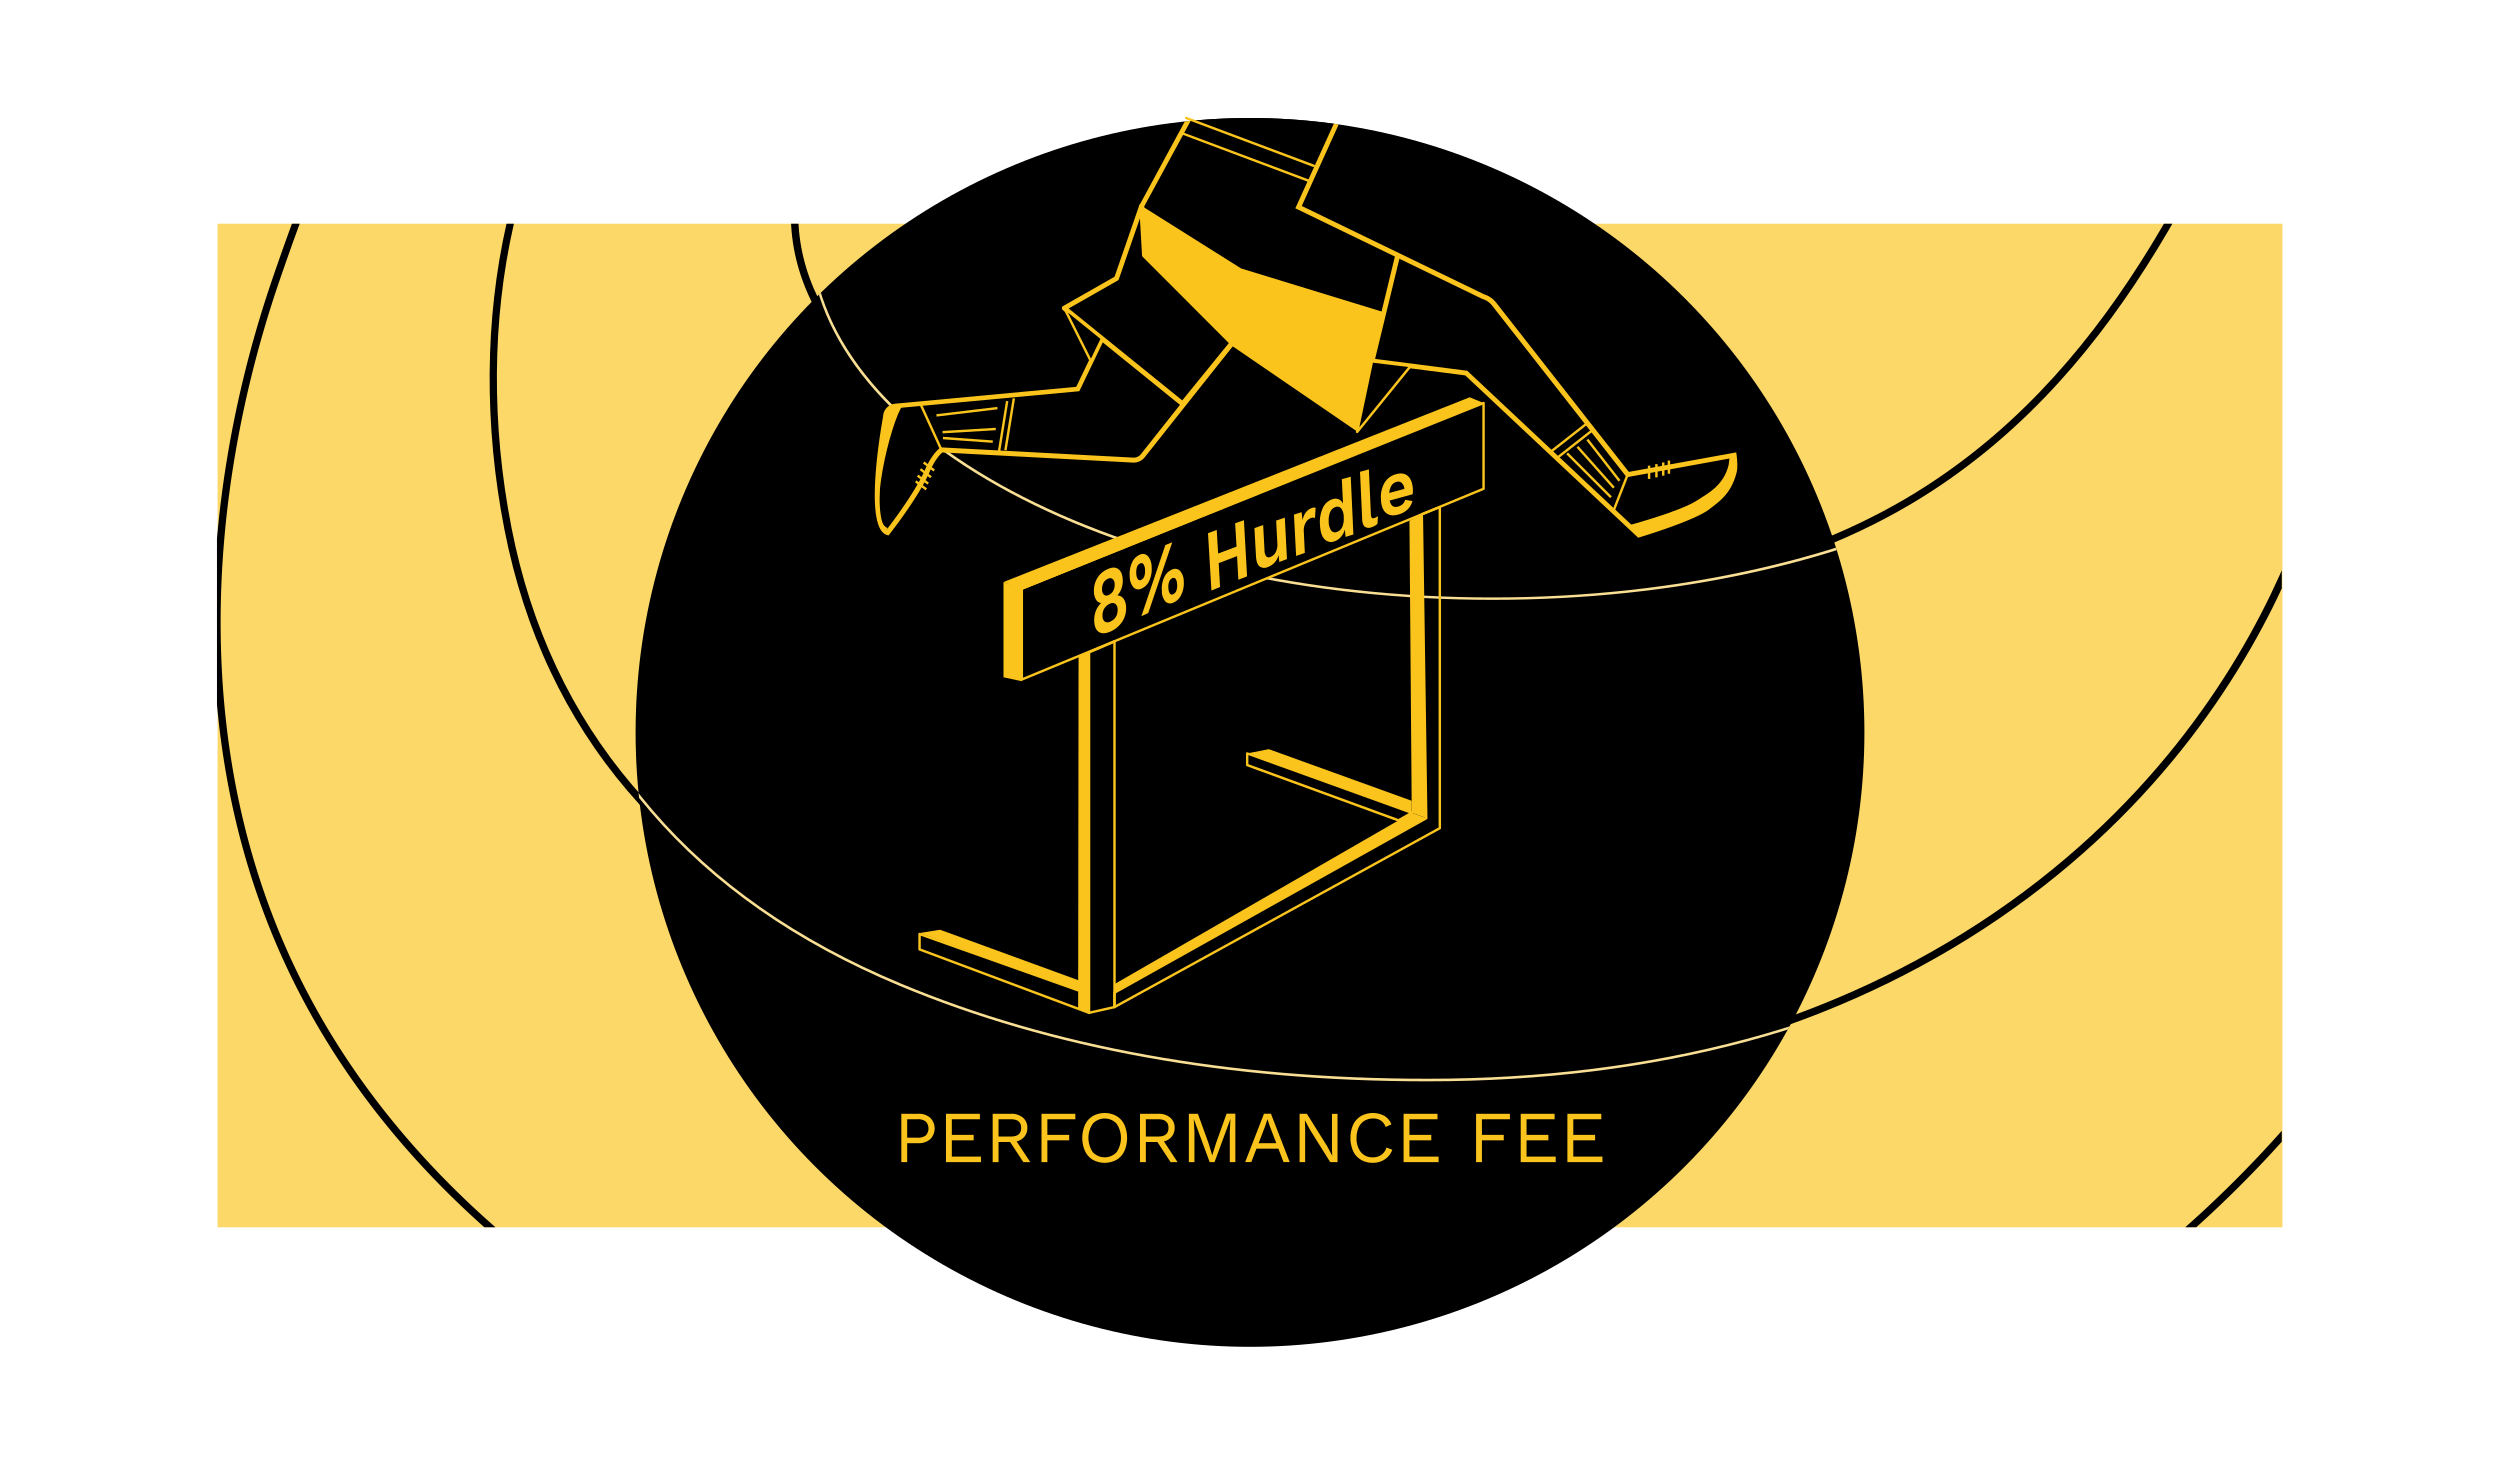 <svg id="Outlined_all" data-name="Outlined all" xmlns="http://www.w3.org/2000/svg" xmlns:xlink="http://www.w3.org/1999/xlink" viewBox="0 0 1024 600"><defs><style>.cls-1{fill:none;}.cls-2{fill:#fcd869;}.cls-3{clip-path:url(#clip-path);}.cls-4{fill:#fac41c;}.cls-5{clip-path:url(#clip-path-2);}.cls-6{fill:#f9df93;}</style><clipPath id="clip-path"><rect class="cls-1" x="88.87" y="91.63" width="845.75" height="411.07"/></clipPath><clipPath id="clip-path-2"><circle class="cls-1" cx="512" cy="300" r="251.66"/></clipPath></defs><title>how it works</title><rect class="cls-2" x="89.13" y="91.63" width="845.75" height="411.07"/><g class="cls-3"><path d="M600.69,248.92c-41.84,0-86.51-8.32-129.18-24-44.66-16.48-84.07-40.12-114-68.37-22.13-20.93-33.43-43.91-33.58-68.32C323.65,37.5,370.32-12,414.1-54.46l2.08,2.16c-43.32,42-89.52,91-89.21,140.46.15,23.56,11.13,45.82,32.65,66.16,29.59,28,68.64,51.39,112.93,67.73,42.34,15.62,86.65,23.87,128.14,23.87,77.09,0,140.64-15.9,188.89-47.25,78.53-51,115.43-137.6,151.11-221.34,4.39-10.31,8.94-21,13.46-31.31l2.75,1.2c-4.51,10.32-9.06,21-13.45,31.29-35.86,84.15-72.94,171.16-152.24,222.68C742.47,232.86,678.37,248.92,600.69,248.92Z"/><path d="M572.8,445.51c-63.41,0-135.57-16.88-214.47-50.18-84.45-35.63-135.49-95.68-151.72-178.48-8.36-42.7-8.06-86,.89-125.38,10-43.93,30.83-81.47,60.28-108.57l2,2.2c-29.41,27.07-49.39,63.08-59.39,107-8.85,38.92-9.15,81.84-.86,124.13,16,81.76,66.46,141.08,149.93,176.3,78.54,33.14,150.3,49.94,213.31,49.94,92.1,0,172.07-21.64,237.68-64.33,69.11-45,105.14-102.21,123.19-142.32C963.5,169.6,992.42-3.5,992.71-5.25l3,.5c-.29,1.74-29.28,175.23-59.26,241.84-18.22,40.48-54.57,98.25-124.29,143.6C746,423.7,665.49,445.51,572.8,445.51Z"/><path d="M557.22,626c-18.56,0-37.11-.74-55.13-2.2a585.89,585.89,0,0,1-156.21-34.35c-49.24-18.24-95.11-43.89-132.65-74.18-42.63-34.39-74.88-74.5-95.86-119.2-19.79-42.16-29.88-89.38-30-140.35-.11-46,8.27-95,24.22-141.54,17.92-52.28,42-112.5,85.07-162.83l2.28,1.95C156.23,3.2,132.25,63.1,114.43,115.11,98.58,161.36,90.26,210,90.37,255.67c.11,50.53,10.11,97.33,29.71,139.08,20.79,44.29,52.76,84,95,118.15C252.4,543,298,568.47,346.92,586.59a582,582,0,0,0,155.41,34.18c17.94,1.45,36.41,2.19,54.89,2.19,119.55,0,223.37-32.42,308.57-96.37,89.78-67.38,136.6-153.22,160.06-213.36,38.74-99.29,76.28-358.55,76.66-361.16l3,.43c-.37,2.61-38,262.21-76.82,361.82C1005,374.83,957.94,461.18,867.59,529a468.66,468.66,0,0,1-135.53,70.35C678.28,617,619.46,626,557.22,626Z"/><path class="cls-4" d="M555.38,727.31c-78.4,0-153.33-10.73-222.71-31.87-65.72-20-125.4-49.06-177.38-86.25C54.45,537-11.61,437.8-30.7,329.78-40,277.1-33.14,194.79-12.77,115,4.64,46.8,39.58-51.5,107.21-132.62l1.53,1.28C41.36-50.51,6.53,47.5-10.83,115.48-31.13,195-38,277-28.73,329.43-9.73,436.94,56,535.71,156.45,607.56c51.81,37.07,111.29,66,176.81,86,69.18,21.09,143.91,31.79,222.12,31.79,77.17,0,150.1-11.39,216.74-33.84A575.77,575.77,0,0,0,940,602.08c111.93-86.17,170.29-195.93,199.54-272.83,48.26-126.89,95-458,95.47-461.37l2,.28c-.47,3.33-47.25,334.7-95.59,461.8-29.34,77.14-87.89,187.25-200.19,273.71a577.78,577.78,0,0,1-168.46,89.69C705.91,715.89,632.77,727.31,555.38,727.31Z"/></g><g class="cls-5"><circle cx="512" cy="300" r="251.66"/><path class="cls-6" d="M611.43,245.71c-74.73,0-145-15.6-197.84-43.93s-82.11-66.15-82.11-106.35h1c0,82.31,125.14,149.28,278.95,149.28s278.94-67,278.94-149.28h1c0,40.2-29.16,78-82.11,106.35S686.15,245.71,611.43,245.71Z"/><path class="cls-6" d="M584.68,442.92c-81.35,0-154.07-13.16-216.14-39.1C283.6,368.33,232.27,308.52,216,226.07c-8.42-42.56-8.11-85.78.88-125,10-43.73,31-81.1,60.57-108.06l.67.74c-29.43,26.82-50.27,64-60.26,107.55-9,39.05-9.27,82.12-.88,124.55,16.24,82.1,67.38,141.66,152,177,61.95,25.89,134.54,39,215.76,39,93.19,0,174.11-21.7,240.53-64.49,70-45.09,106.47-102.52,124.75-142.75,30.17-66.38,59.39-239.61,59.68-241.35l1,.16c-.29,1.75-29.53,175.11-59.75,241.6-18.34,40.36-54.93,98-125.12,143.18C759.17,421.17,678.06,442.92,584.68,442.92Z"/><polygon points="418.54 241.1 418.54 278.32 607.67 200.21 607.67 165.07 418.54 241.1"/><path class="cls-4" d="M418.54,278.82a.57.57,0,0,1-.28-.08.5.5,0,0,1-.22-.42V241.1a.49.49,0,0,1,.31-.46l189.13-76a.47.47,0,0,1,.47,0,.48.48,0,0,1,.22.41v35.14a.5.5,0,0,1-.31.46L418.73,278.79A.63.63,0,0,1,418.54,278.82Zm.5-37.38v36.14l188.13-77.71V165.81Z"/><polygon class="cls-4" points="418.54 279.04 411.03 277.42 411.03 238.4 418.54 241.1 418.54 279.04"/><polygon class="cls-4" points="411.03 238.4 601.97 162.73 607.67 165.07 418.54 241.65 411.03 238.4"/><path class="cls-4" d="M446.08,415.34a.46.46,0,0,1-.32-.11.5.5,0,0,1-.18-.39V267.22a.51.51,0,0,1,.3-.46l10.42-4.49a.49.49,0,0,1,.47,0,.5.5,0,0,1,.23.42V412.49a.51.51,0,0,1-.39.49l-10.42,2.35Zm.5-147.79V414.22l9.42-2.13V263.49Z"/><path class="cls-4" d="M446.08,415.34l-.18,0-69.42-26a.5.5,0,0,1-.33-.47v-6.3a.52.52,0,0,1,.21-.41.51.51,0,0,1,.46-.06l64.95,23.07a.51.51,0,0,1,.31.64.5.5,0,0,1-.64.3l-64.29-22.83v5.25l69.1,25.85a.5.5,0,0,1-.17,1Z"/><polyline class="cls-4" points="441.61 413.2 441.78 268.78 446.08 267.22 446.08 414.84"/><polygon class="cls-4" points="376.65 382.15 385.05 380.82 442.64 401.85 442.63 406.1 376.65 382.15"/><polygon class="cls-4" points="456.5 403.09 578.25 332.9 584.19 335.12 456.5 406.59 456.5 403.09"/><path class="cls-4" d="M456.5,413a.48.48,0,0,1-.26-.07.5.5,0,0,1-.24-.43v-5.9a.52.52,0,0,1,.25-.44l127.43-71.32-1.81-124.19a.52.52,0,0,1,.32-.47l7.37-2.95a.5.5,0,0,1,.69.47V339.22a.48.48,0,0,1-.26.43L456.74,412.93A.53.53,0,0,1,456.5,413Zm.5-6.11v4.76l132.25-72.72V208.42L582.88,211l1.81,124.14a.51.51,0,0,1-.26.44Z"/><polygon class="cls-4" points="577.31 213.29 582.37 210.64 584.19 335.12 578.25 332.9 577.31 213.29"/><polygon class="cls-4" points="510.84 308.59 519.72 306.86 578.22 328 578.25 332.9 510.84 308.59"/><path class="cls-4" d="M572.85,336.52a.47.47,0,0,1-.17,0l-62-22.67a.5.5,0,0,1-.33-.47v-4.76a.51.51,0,0,1,.21-.41.5.5,0,0,1,.46-.06l67.41,24.31a.49.49,0,0,1,.33.43.5.5,0,0,1-.25.48l-5.4,3.11A.47.47,0,0,1,572.85,336.52ZM511.34,313l61.46,22.47,4.27-2.46L511.34,309.3Z"/><path class="cls-4" d="M457.93,233c1.15.74,1.8,2.15,1.94,4.25a9.55,9.55,0,0,1-.45,3.63,8.14,8.14,0,0,1-1.73,3v0a3.28,3.28,0,0,1,2.47,1.29,6,6,0,0,1,1.07,3.4,9.72,9.72,0,0,1-1.43,5.85,10.86,10.86,0,0,1-4.65,4.12q-3,1.44-4.85.43c-1.25-.68-1.94-2.09-2.09-4.25a10.54,10.54,0,0,1,.56-4.25A9.26,9.26,0,0,1,451,247v0a2.79,2.79,0,0,1-2-1.27,6.09,6.09,0,0,1-.9-3,10.08,10.08,0,0,1,1.24-5.76,8.94,8.94,0,0,1,4.2-3.78Q456.21,231.9,457.93,233Zm-6,5.86a5,5,0,0,0-.52,2.74,2.66,2.66,0,0,0,.86,2.07,1.78,1.78,0,0,0,1.92,0,3.88,3.88,0,0,0,1.83-1.75,5,5,0,0,0,.54-2.7,2.78,2.78,0,0,0-.85-2.1,1.86,1.86,0,0,0-2,0A3.73,3.73,0,0,0,451.92,238.85Zm5.2,13.69a5.31,5.31,0,0,0,.64-3,2.77,2.77,0,0,0-1-2.28,2.35,2.35,0,0,0-2.33.1,4.74,4.74,0,0,0-2.19,2,5.35,5.35,0,0,0-.65,3.06,2.67,2.67,0,0,0,1,2.24,2.38,2.38,0,0,0,2.31-.13A4.86,4.86,0,0,0,457.12,252.54Z"/><path class="cls-4" d="M470.15,227.76a6.94,6.94,0,0,1,1.56,4.48,11.21,11.21,0,0,1-.91,5.49,6.22,6.22,0,0,1-3.14,3.31,2.79,2.79,0,0,1-3.37-.44,6.85,6.85,0,0,1-1.56-4.48,11.48,11.48,0,0,1,.9-5.58,6.1,6.1,0,0,1,3.13-3.29A2.81,2.81,0,0,1,470.15,227.76Zm-4.43,4.49a6.74,6.74,0,0,0-.29,2.69,4.32,4.32,0,0,0,.62,2.27,1,1,0,0,0,1.38.29,2.43,2.43,0,0,0,1.27-1.45,6.36,6.36,0,0,0,.3-2.66,4.42,4.42,0,0,0-.62-2.28,1.05,1.05,0,0,0-1.39-.32A2.34,2.34,0,0,0,465.72,232.25Zm11.61-9,2.83-1.13-9.85,29-2.8,1.27Zm6,10.59a6.54,6.54,0,0,1,1.54,4.35,10.65,10.65,0,0,1-1,5.36,6.25,6.25,0,0,1-3.15,3.23,2.82,2.82,0,0,1-3.37-.4A6.48,6.48,0,0,1,475.9,242a11,11,0,0,1,.92-5.44,6.08,6.08,0,0,1,3.16-3.24A2.89,2.89,0,0,1,483.36,233.83Zm-4.45,4.41a6.26,6.26,0,0,0-.31,2.6,4.25,4.25,0,0,0,.61,2.23,1,1,0,0,0,1.38.29,2.43,2.43,0,0,0,1.28-1.44,6.26,6.26,0,0,0,.31-2.6,4,4,0,0,0-.61-2.21,1.06,1.06,0,0,0-1.38-.28A2.37,2.37,0,0,0,478.91,238.24Z"/><path class="cls-4" d="M509.51,213.08l1.29,23-3.57,1.38-.53-9.68-7.52,2.88.56,9.78-3.55,1.44-1.39-23.49,3.57-1.33.58,9.67,7.53-2.84-.56-9.57Z"/><path class="cls-4" d="M526.26,212l.88,17L524,230.2l-.28-2.87a7,7,0,0,1-4.38,4.92,3.34,3.34,0,0,1-3.41-.25c-.87-.68-1.36-2.09-1.48-4.2l-.63-11.49,3.57-1.25.55,10.24a4.09,4.09,0,0,0,.73,2.6,1.53,1.53,0,0,0,1.73.21,3.93,3.93,0,0,0,2.13-1.94,6.91,6.91,0,0,0,.67-3.73l-.49-9.21Z"/><path class="cls-4" d="M538.87,208l-.24,4.19a2.25,2.25,0,0,0-1.68,0,4,4,0,0,0-2.15,1.92,6.45,6.45,0,0,0-.76,3.66l.42,8.69-3.57,1.25L530,210.79l3.12-1,.41,3.26q.88-4,3.88-5A2.17,2.17,0,0,1,538.87,208Z"/><path class="cls-4" d="M553.26,195.25l1.09,23.67-3.21,1-.29-3a8,8,0,0,1-1.61,3,5.69,5.69,0,0,1-2.57,1.77,3.69,3.69,0,0,1-4.22-.91c-1.07-1.18-1.66-3.13-1.79-5.85a13.84,13.84,0,0,1,1.18-6.9,6.54,6.54,0,0,1,4-3.58,3.49,3.49,0,0,1,2.52.08,3.69,3.69,0,0,1,1.74,1.75l-.49-10Zm-3.52,20.69a8.09,8.09,0,0,0,.65-3.91l0-.33a5.78,5.78,0,0,0-1-3.4,2,2,0,0,0-2.31-.63,3.56,3.56,0,0,0-2.2,2,8.58,8.58,0,0,0-.63,4.08,6.13,6.13,0,0,0,1,3.55,2,2,0,0,0,2.32.6A3.66,3.66,0,0,0,549.74,215.94Z"/><path class="cls-4" d="M561.51,210.52a2.94,2.94,0,0,0,.35,1.54c.2.24.54.29,1,.15a4.87,4.87,0,0,0,.78-.31,7.19,7.19,0,0,0,.77-.51l-.19,3.14a4.39,4.39,0,0,1-1.09.83,7,7,0,0,1-1.34.59,2.81,2.81,0,0,1-2.86-.29c-.62-.59-1-1.72-1-3.41l-.87-19,3.64-1Z"/><path class="cls-4" d="M578.62,202.45l-9.4,2.58c.46,2.16,1.61,3,3.45,2.45a4.21,4.21,0,0,0,1.86-1,3.66,3.66,0,0,0,1-1.75l3,.48a7.53,7.53,0,0,1-2,3.48,8.74,8.74,0,0,1-3.72,2.05c-2.19.63-3.91.4-5.17-.71s-1.94-3-2-5.63a11.55,11.55,0,0,1,1.48-6.67,7.8,7.8,0,0,1,4.85-3.54q3.09-.81,4.85.92t1.91,5.64A14.13,14.13,0,0,1,578.62,202.45Zm-8.68-3.53a6.47,6.47,0,0,0-.88,3l6.19-1.68a4,4,0,0,0-1.12-2.46,2.16,2.16,0,0,0-2.11-.4A3.49,3.49,0,0,0,569.94,198.92Z"/><path d="M710.32,186.44l-43.57,7.94L612,124.54a9,9,0,0,0-4.5-3.07L531.89,84.84l16.33-35.95L493.56,36.66,467.62,84.34,466.75,107h-.16l-25.16,52.33-74.74,7a4.42,4.42,0,0,0-4,4.32s-8.25,44.92.86,47.49c0,0,11.75-14.9,16.25-25.24,2.9-6.66,5.86-8.57,5.86-8.57l78.46,4.18a4.79,4.79,0,0,0,4-1.8l36.57-46.2,95.92,12.34,70.64,66.32s22.3-6.67,28.32-11.36c3.65-2.84,8.77-6,10.86-14.75C710.91,190.91,710.32,186.44,710.32,186.44Z"/><path class="cls-4" d="M671,220.26l-70.83-66.49-95-12.23L468.88,187.3a5.82,5.82,0,0,1-4.83,2.18L386,185.32c-.71.59-3,2.77-5.25,8-4.5,10.34-15.9,24.85-16.39,25.46l-.41.53-.64-.18c-9.66-2.74-2.51-43.52-1.59-48.56a5.44,5.44,0,0,1,4.93-5.22l74.18-6.91,25-52,.86-22.32L493,35.52l56.6,12.66L533.2,84.37l74.68,36.17a10,10,0,0,1,4.92,3.38l54.37,69.37,44-8,.14,1c0,.19.61,4.68.07,6.95-2,8.31-6.53,11.75-10.18,14.52l-1,.79c-6.1,4.74-27.73,11.25-28.65,11.53ZM504.24,139.42,601,151.87,671.49,218c3.46-1.06,22.16-6.91,27.45-11l1-.8c3.4-2.58,7.63-5.78,9.44-13.4a19.82,19.82,0,0,0,0-5.17l-43.1,7.85-55.12-70.32a8,8,0,0,0-4-2.72l-.15-.06L530.57,85.32,546.8,49.6,494.07,37.8,468.62,84.61l-.91,23.31-.47,0-25.15,52.32-75.31,7a3.44,3.44,0,0,0-3.11,3.35l0,.16c-3,16.44-5.66,42.78-.43,46.09,2.23-2.89,11.76-15.49,15.65-24.42,3-6.86,6.1-8.93,6.23-9l.27-.18,78.79,4.2a3.77,3.77,0,0,0,3.15-1.43Z"/><rect class="cls-4" x="635.68" y="181.36" width="18.73" height="1" transform="translate(25.23 436.77) rotate(-38.1)"/><rect class="cls-4" x="633.31" y="178.67" width="18.73" height="1" transform="translate(26.38 434.73) rotate(-38.1)"/><rect class="cls-4" x="655.74" y="201.4" width="16.15" height="1" transform="translate(234.05 746.62) rotate(-68.65)"/><rect class="cls-4" x="677.97" y="190.11" width="1" height="5.42"/><rect class="cls-4" x="674.97" y="190.74" width="1" height="5.42"/><rect class="cls-4" x="680.76" y="189.42" width="1" height="5.42"/><rect class="cls-4" x="683.09" y="188.62" width="1" height="5.42"/><path class="cls-4" d="M708.42,187.39l-.36,3c-2.09,8.77-9,11.95-12.84,14.51C688.36,209.5,667,215.19,667,215.19l4.2,3.95s22.45-6.75,28.32-11.36,12.15-9.14,10.77-21.34Z"/><rect class="cls-4" x="650.36" y="181.95" width="1" height="25.41" transform="translate(52.83 516.95) rotate(-44.97)"/><rect class="cls-4" x="653.08" y="180.16" width="1" height="22.44" transform="translate(37.93 482.54) rotate(-41.63)"/><rect class="cls-4" x="656.28" y="177.83" width="1" height="21.39" transform="translate(22.61 442.96) rotate(-37.88)"/><polyline points="572.52 104.52 555.37 175.19 504.67 140.48"/><polygon class="cls-4" points="556 176.83 504.11 141.3 505.24 139.65 554.74 173.54 571.54 104.29 573.49 104.76 556 176.83"/><polygon class="cls-4" points="467.63 84.34 460.95 103.61 504.67 140.48 555.37 175.19 566.85 127.89 508.37 109.96 467.63 84.34"/><polygon points="555.88 176.88 577.78 149.88 561.96 148.03 555.88 176.88"/><path class="cls-4" d="M555.88,177.38a.54.54,0,0,1-.21,0,.51.51,0,0,1-.28-.55l6.08-28.86a.49.49,0,0,1,.55-.39l15.82,1.86a.52.52,0,0,1,.41.3.5.5,0,0,1-.08.51l-21.9,27A.5.5,0,0,1,555.88,177.38Zm6.48-28.81L556.8,175l20-24.69Z"/><polygon points="435.95 126.2 484.4 165.43 504.67 140.48 468.77 104.52 467.63 84.34 457.34 114.05 435.95 126.2"/><path class="cls-4" d="M484.4,166.43a1,1,0,0,1-.63-.22L435.32,127a1,1,0,0,1-.37-.86,1,1,0,0,1,.5-.79l21.07-12L466.68,84a1,1,0,0,1,1.94.28l1.13,19.79,35.63,35.69a1,1,0,0,1,.07,1.34l-20.27,24.95A1,1,0,0,1,484.4,166.43Zm-46.68-40.08L484.25,164l19.08-23.47-35.27-35.32a1.08,1.08,0,0,1-.29-.65l-.86-15.13-8.63,24.92a1,1,0,0,1-.45.55Z"/><polygon points="435.95 126.2 446.87 148.03 451.36 138.68 435.95 126.2"/><path class="cls-4" d="M446.87,148.52a.5.5,0,0,1-.45-.27L435.5,126.43a.52.52,0,0,1,.13-.62.51.51,0,0,1,.63,0l15.41,12.47a.5.5,0,0,1,.14.61l-4.49,9.34a.5.5,0,0,1-.45.28Zm-9.44-20.47,9.43,18.84,3.88-8.07Z"/><line x1="385.64" y1="184.3" x2="376.99" y2="165.34"/><rect class="cls-4" x="380.81" y="164.4" width="1" height="20.84" transform="translate(-38.16 174.12) rotate(-24.53)"/><path class="cls-4" d="M363.68,216.28c-9.11-2.57,1.36-44.21,6.09-50.27h0s-7.11-1.16-7.52,8.08-3.24,26.13-3.06,31-.8,8.25,2.64,12.84Z"/><rect class="cls-4" x="378.68" y="191.13" width="1" height="5.42" transform="translate(-4.71 378.19) rotate(-52.73)"/><rect class="cls-4" x="379.99" y="188.35" width="1" height="5.42" transform="translate(-2 378.1) rotate(-52.72)"/><rect class="cls-4" x="377.53" y="193.76" width="1" height="5.42" transform="translate(-7.25 378.31) rotate(-52.73)"/><rect class="cls-4" x="376.76" y="196.1" width="1" height="5.42" transform="translate(-9.42 378.62) rotate(-52.73)"/><rect class="cls-4" x="400.07" y="174.42" width="21.53" height="1" transform="translate(172.33 552.42) rotate(-80.78)"/><rect class="cls-4" x="402.8" y="173.3" width="21.53" height="1" transform="translate(175.73 554.16) rotate(-80.78)"/><rect class="cls-4" x="383.49" y="168.15" width="25.15" height="1" transform="translate(-17.27 48.37) rotate(-6.84)"/><rect class="cls-4" x="386" y="173.74" width="21.8" height="1" transform="matrix(1, -0.06, 0.06, 1, -10.4, 25.94)"/><rect class="cls-4" x="395.97" y="169.95" width="1" height="20.45" transform="translate(188.24 562.66) rotate(-85.88)"/><path class="cls-4" d="M381,457.83a6.19,6.19,0,0,1,0,8.79,7,7,0,0,1-4.83,1.63h-4.59V476h-2.4v-19.8h7A7,7,0,0,1,381,457.83Zm-1.78,7.23a4.23,4.23,0,0,0,0-5.67,5.14,5.14,0,0,0-3.41-.95h-4.23V466h4.23A5.14,5.14,0,0,0,379.21,465.06Z"/><path class="cls-4" d="M401.81,473.74V476H387.47v-19.8h13.89v2.25H389.87v6.39h8.94v2.25h-8.94v6.66Z"/><path class="cls-4" d="M413.75,467.77H409V476h-2.4v-19.8h7.5a7.24,7.24,0,0,1,4.86,1.56A5.27,5.27,0,0,1,420.8,462a5.43,5.43,0,0,1-1.17,3.54,6,6,0,0,1-3.21,2L422,476h-2.85ZM409,465.52h5.07q4.2,0,4.2-3.54t-4.2-3.54H409Z"/><path class="cls-4" d="M429,458.44v6.39h8.94v2.25H429V476h-2.4v-19.8h13.86v2.25Z"/><path class="cls-4" d="M457.34,457.14a8.28,8.28,0,0,1,3.2,3.54,13.65,13.65,0,0,1,0,10.83,8.28,8.28,0,0,1-3.2,3.54,10.14,10.14,0,0,1-9.72,0,8.26,8.26,0,0,1-3.19-3.54,13.54,13.54,0,0,1,0-10.83,8.26,8.26,0,0,1,3.19-3.54,10.07,10.07,0,0,1,9.72,0Zm-9.73,3.12a10.41,10.41,0,0,0,0,11.67,6.69,6.69,0,0,0,9.75,0,10.45,10.45,0,0,0,0-11.67,6.67,6.67,0,0,0-9.75,0Z"/><path class="cls-4" d="M474.08,467.77h-4.74V476h-2.4v-19.8h7.5a7.24,7.24,0,0,1,4.86,1.56,5.27,5.27,0,0,1,1.83,4.23,5.43,5.43,0,0,1-1.17,3.54,6,6,0,0,1-3.21,2l5.58,8.49h-2.85Zm-4.74-2.25h5.07q4.2,0,4.2-3.54t-4.2-3.54h-5.07Z"/><path class="cls-4" d="M506,476h-2.28V463.54l.27-5.22h0L497.48,476h-2l-6.51-17.67h0l.27,5.22V476h-2.28v-19.8h3.69l4.35,12,1.5,4.95h.06l1.53-4.92,4.32-12.06H506Z"/><path class="cls-4" d="M523.64,470.5h-9l-2.1,5.49h-2.52l7.71-19.8h2.85l7.68,19.8h-2.55Zm-.87-2.25-2.67-7-.93-2.76h-.06l-.87,2.67-2.7,7.11Z"/><path class="cls-4" d="M547.85,476h-3l-8.28-13.26-2.1-3.9h0l.12,3.18v14h-2.28v-19.8h3l8.25,13.2,2.13,4h0l-.12-3.18v-14h2.28Z"/><path class="cls-4" d="M567.23,474.87a8.64,8.64,0,0,1-4.92,1.42,9.25,9.25,0,0,1-4.86-1.24,8.28,8.28,0,0,1-3.2-3.54,13.63,13.63,0,0,1,0-10.82,8.25,8.25,0,0,1,3.2-3.55,10.11,10.11,0,0,1,9.59-.08,7.11,7.11,0,0,1,2.89,3.45l-2.37,1.11a5.37,5.37,0,0,0-1.92-2.61,5.53,5.53,0,0,0-3.21-.87,6.66,6.66,0,0,0-3.57.95,6.2,6.2,0,0,0-2.37,2.74,10,10,0,0,0-.84,4.26,8.84,8.84,0,0,0,1.78,5.84,6,6,0,0,0,4.88,2.11,6,6,0,0,0,3.48-1,5.56,5.56,0,0,0,2.1-3l2.4.9A7.91,7.91,0,0,1,567.23,474.87Z"/><path class="cls-4" d="M589.25,473.74V476H574.91v-19.8H588.8v2.25H577.31v6.39h8.94v2.25h-8.94v6.66Z"/><path class="cls-4" d="M607,458.44v6.39h8.94v2.25H607V476h-2.4v-19.8h13.86v2.25Z"/><path class="cls-4" d="M637.22,473.74V476H622.88v-19.8h13.89v2.25H625.28v6.39h8.94v2.25h-8.94v6.66Z"/><path class="cls-4" d="M656.36,473.74V476H642v-19.8h13.89v2.25H644.42v6.39h8.94v2.25h-8.94v6.66Z"/></g><path class="cls-4" d="M536,74.51a.38.38,0,0,1-.17,0L483.65,54.91a.5.5,0,0,1-.29-.65A.49.49,0,0,1,484,54l52.21,19.57a.49.49,0,0,1,.29.64A.5.5,0,0,1,536,74.51Z"/><path class="cls-4" d="M538.1,68.41l-.17,0L485.72,48.81a.5.5,0,1,1,.35-.93l52.21,19.56a.5.5,0,0,1,.29.65A.49.49,0,0,1,538.1,68.41Z"/></svg>
